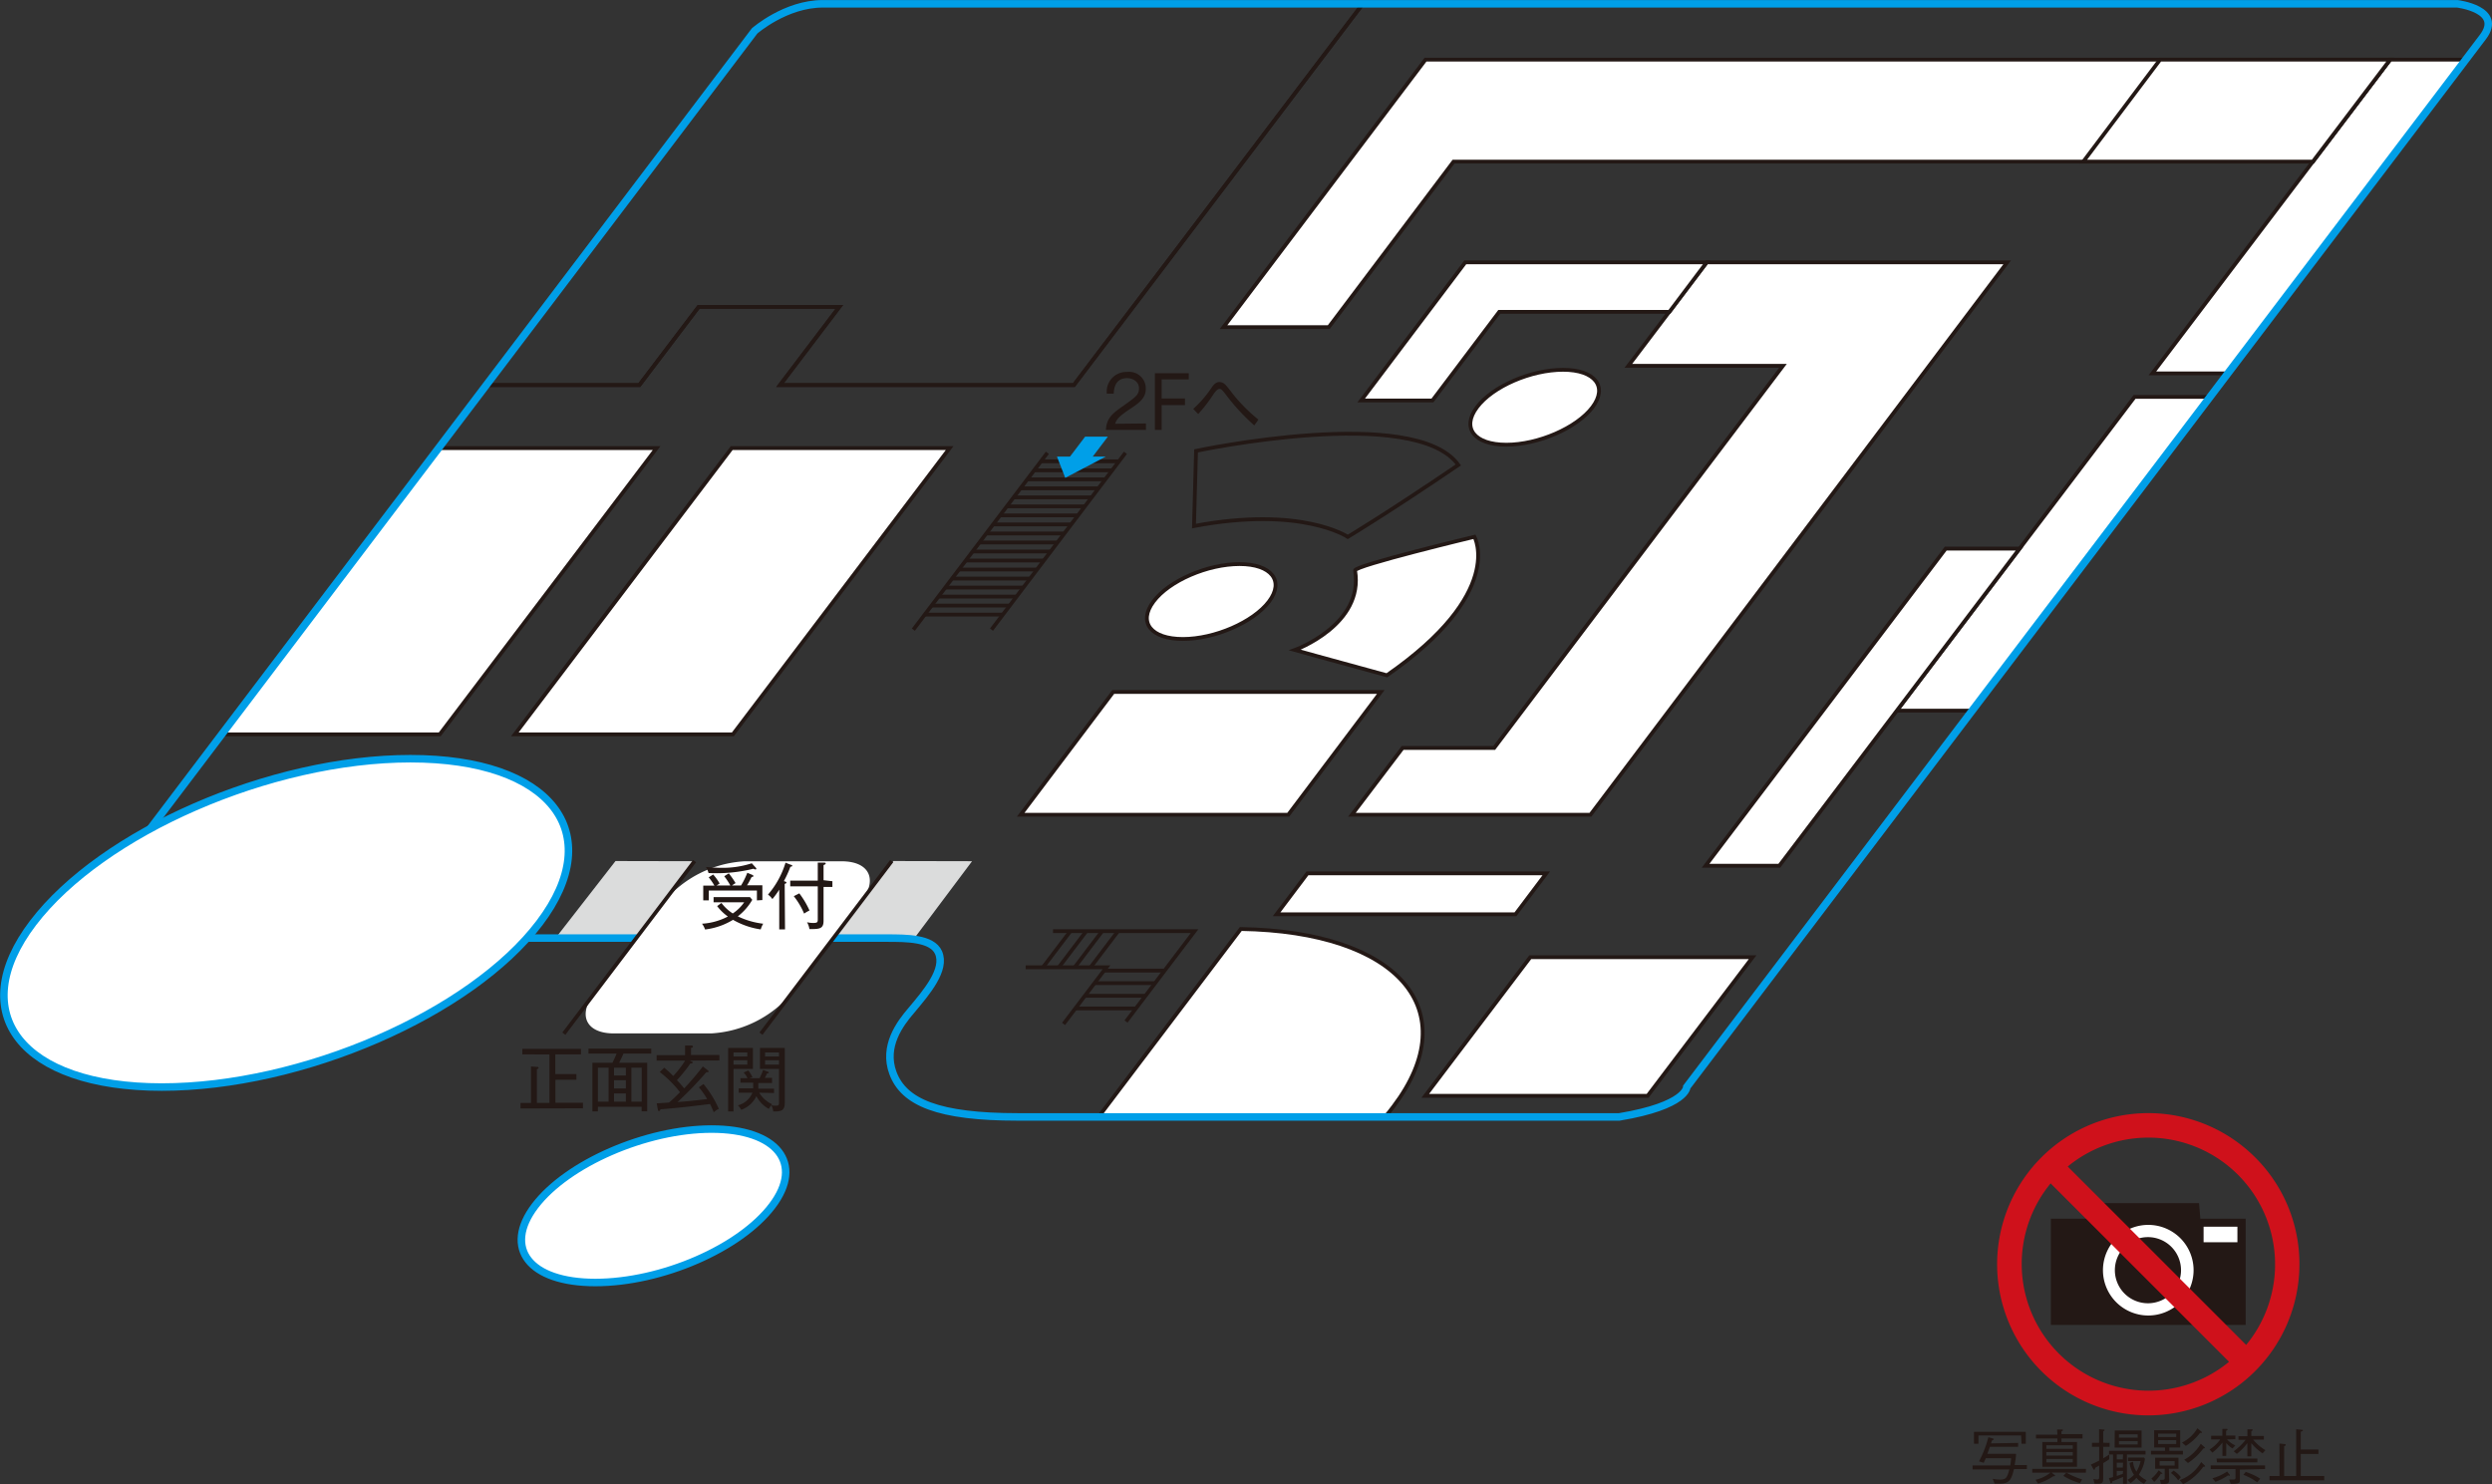 <svg xmlns="http://www.w3.org/2000/svg" viewBox="0 0 301.38 179.54"><rect x="0" y="0" width="301.38" height="179.54" fill="#333333" stroke="none"/><defs><style>.cls-1{fill:#dbdcdc;}.cls-2,.cls-5,.cls-8{fill:none;}.cls-2,.cls-3{stroke:#231815;stroke-width:0.46px;}.cls-2,.cls-3,.cls-5,.cls-9{stroke-miterlimit:10;}.cls-3,.cls-6,.cls-7,.cls-9{fill:#fff;}.cls-4{fill:#009fe8;}.cls-5,.cls-8,.cls-9{stroke:#009fe8;stroke-width:0.91px;}.cls-7{opacity:0.25;}.cls-10{fill:#231815;}.cls-11{fill:#cf111b;}</style></defs><title>Asset 1</title><g id="Layer_2" data-name="Layer 2"><g id="文字"><polygon class="cls-1" points="76.87 113.62 67.11 113.57 74.44 104.15 83.95 104.17 76.87 113.62"/><polygon class="cls-1" points="110.48 113.62 100.72 113.57 108.05 104.15 117.56 104.17 110.48 113.62"/><path class="cls-2" d="M91.26,3.74S95,.46,99.51.46"/><polygon class="cls-3" points="53.18 88.83 26.81 88.83 53.04 54.2 79.41 54.2 53.18 88.83"/><polygon class="cls-3" points="88.63 88.83 62.26 88.83 88.49 54.2 114.85 54.2 88.63 88.83"/><polyline class="cls-2" points="164.82 0.46 129.88 46.58 94.35 46.58 101.52 37.12 84.49 37.12 77.32 46.58 58.81 46.58"/><path class="cls-2" d="M91.26,3.74S95,.46,99.51.46h65.31L165,.25"/><path class="cls-2" d="M84.49,37.12h17l-7.17,9.46h35.54L164.82.46H99.51c-4.54,0-8.25,3.28-8.25,3.28L58.81,46.58H77.32Z"/><polygon class="cls-3" points="269.43 45.16 260.31 45.16 289.06 7.21 298.18 7.21 269.43 45.16"/><polygon class="cls-3" points="238.53 85.96 229.41 85.96 258.15 48.01 267.27 48.01 238.53 85.96"/><polygon class="cls-3" points="199.26 132.55 172.37 132.55 185.07 115.78 211.96 115.78 199.26 132.55"/><path class="cls-3" d="M192.59,49.26c-1.89,2.5-6.55,4.53-10.41,4.53s-5.45-2-3.56-4.53,6.55-4.53,10.41-4.53S194.48,46.76,192.59,49.26Z"/><path class="cls-2" d="M144.4,63.63l.25-9.09s26.46-5.66,31.72,1.7C167.72,62.12,163,64.94,163,64.94S157.43,61.17,144.4,63.63Z"/><path class="cls-3" d="M163.88,69c-.1-.58,14.44-4.07,14.44-4.07s3.76,6.79-10.59,16.75c-7.36-2-11.13-3.06-11.13-3.06S165,75.58,163.88,69Z"/><path class="cls-3" d="M153.47,72.76c-1.89,2.5-6.56,4.53-10.41,4.53s-5.45-2-3.56-4.53,6.56-4.53,10.41-4.53S155.36,70.26,153.47,72.76Z"/><path class="cls-3" d="M167.51,135.1c.35-.41.69-.83,1-1.25,8.84-11.68.58-21.17-18.45-21.48L132.86,135.1Z"/><line class="cls-2" x1="126.67" y1="54.77" x2="110.46" y2="76.16"/><line class="cls-2" x1="136.11" y1="54.77" x2="119.91" y2="76.16"/><line class="cls-2" x1="125.89" y1="55.8" x2="135.33" y2="55.8"/><line class="cls-2" x1="125.06" y1="56.89" x2="134.51" y2="56.89"/><line class="cls-2" x1="124.23" y1="57.98" x2="133.68" y2="57.98"/><line class="cls-2" x1="123.41" y1="59.07" x2="132.85" y2="59.07"/><line class="cls-2" x1="122.58" y1="60.16" x2="132.03" y2="60.16"/><line class="cls-2" x1="121.75" y1="61.25" x2="131.2" y2="61.25"/><line class="cls-2" x1="120.93" y1="62.34" x2="130.37" y2="62.34"/><line class="cls-2" x1="120.1" y1="63.43" x2="129.55" y2="63.43"/><line class="cls-2" x1="119.28" y1="64.53" x2="128.72" y2="64.53"/><line class="cls-2" x1="118.45" y1="65.62" x2="127.9" y2="65.62"/><line class="cls-2" x1="117.62" y1="66.71" x2="127.07" y2="66.71"/><line class="cls-2" x1="116.8" y1="67.8" x2="126.24" y2="67.8"/><line class="cls-2" x1="115.97" y1="68.89" x2="125.42" y2="68.89"/><line class="cls-2" x1="115.15" y1="69.98" x2="124.59" y2="69.98"/><line class="cls-2" x1="114.32" y1="71.07" x2="123.77" y2="71.07"/><line class="cls-2" x1="113.49" y1="72.16" x2="122.94" y2="72.16"/><line class="cls-2" x1="112.67" y1="73.25" x2="122.11" y2="73.25"/><line class="cls-2" x1="111.84" y1="74.34" x2="121.29" y2="74.34"/><polyline class="cls-2" points="127.35 112.63 144.47 112.63 136.18 123.56"/><polyline class="cls-2" points="124.04 117 133.82 117 128.63 123.85"/><line class="cls-2" x1="129.45" y1="112.63" x2="126.14" y2="117"/><line class="cls-2" x1="131.37" y1="112.63" x2="128.06" y2="117"/><line class="cls-2" x1="133.29" y1="112.63" x2="129.98" y2="117"/><line class="cls-2" x1="135.21" y1="112.63" x2="131.9" y2="117"/><line class="cls-2" x1="133.52" y1="117.4" x2="140.85" y2="117.4"/><line class="cls-2" x1="132.36" y1="118.92" x2="139.7" y2="118.92"/><line class="cls-2" x1="131.21" y1="120.45" x2="138.54" y2="120.45"/><line class="cls-2" x1="130.05" y1="121.98" x2="137.38" y2="121.98"/><polygon class="cls-3" points="242.75 31.73 206.41 31.73 196.93 44.25 215.63 44.25 180.71 90.47 169.63 90.47 163.5 98.55 192.35 98.55 242.75 31.73"/><polygon class="cls-4" points="131.6 55.96 128.85 55.96 131.23 52.82 133.98 52.82 131.6 55.96"/><polygon class="cls-4" points="128.83 57.8 128.83 57.8 127.83 55.23 133.73 55.23 128.83 57.8"/><polygon class="cls-3" points="177.21 31.73 164.62 48.44 173.24 48.44 181.32 37.72 201.9 37.72 206.41 31.73 177.21 31.73"/><polygon class="cls-3" points="215.19 104.72 206.27 104.72 235.31 66.36 244.24 66.36 215.19 104.72"/><polygon class="cls-3" points="134.63 83.7 166.99 83.7 155.8 98.55 123.44 98.55 134.63 83.7"/><polygon class="cls-3" points="158.12 105.64 187.01 105.64 183.28 110.59 154.39 110.59 158.12 105.64"/><polygon class="cls-3" points="172.4 7.21 147.97 39.57 160.7 39.57 175.79 19.55 279.71 19.55 289.05 7.21 172.4 7.21"/><path class="cls-5" d="M123.08,135.1c-9.58,0-13.76-1.74-15.09-5.31-1.21-3.25.87-6,2.23-7.58,1.87-2.23,4.19-4.94,3.28-7-.78-1.74-3.87-1.74-6.23-1.74H27.51L6.93,115.08,91.26,3.74S95,.46,99.51.46H297.18s5.6.68,3.11,4L204,131.48s0,2.26-8.16,3.62Z"/><path class="cls-6" d="M65.25,111.63c-8.31,11-28.76,19.86-45.69,19.86S-4.35,122.59,4,111.63,32.72,91.77,49.64,91.77,73.56,100.66,65.25,111.63Z"/><path class="cls-7" d="M65.25,111.63c-8.31,11-28.76,19.86-45.69,19.86S-4.35,122.59,4,111.63,32.72,91.77,49.64,91.77,73.56,100.66,65.25,111.63Z"/><path class="cls-8" d="M65.25,111.63c-8.31,11-28.76,19.86-45.69,19.86S-4.35,122.59,4,111.63,32.72,91.77,49.64,91.77,73.56,100.66,65.25,111.63Z"/><path class="cls-9" d="M93.39,145.85C89.51,151,80,155.13,72,155.13s-11.18-4.16-7.29-9.28,13.44-9.28,21.35-9.28S97.28,140.73,93.39,145.85Z"/><path class="cls-6" d="M95.68,120.21A13.76,13.76,0,0,1,86,125H74.24c-3.33,0-4.4-2.17-2.4-4.82L80.35,109a13.76,13.76,0,0,1,9.7-4.82h11.74c3.33,0,4.4,2.17,2.4,4.82Z"/><line class="cls-6" x1="68.19" y1="125.03" x2="84" y2="104.16"/><line class="cls-2" x1="68.19" y1="125.03" x2="84" y2="104.16"/><line class="cls-6" x1="107.84" y1="104.16" x2="92.03" y2="125.03"/><line class="cls-2" x1="107.84" y1="104.16" x2="92.03" y2="125.03"/><polygon class="cls-3" points="279.71 19.55 251.95 19.55 261.24 7.21 289.06 7.21 279.71 19.55"/><path class="cls-10" d="M62.95,134.08v-.67h1.27V129l.71.05c.06,0,.21,0,.21.11s-.12.13-.21.16v4.08h1.52v-5.86H63.17v-.67h7.09v.67h-3.1v2.38h2.55v.69H67.17v2.78H70.5v.67Z"/><path class="cls-10" d="M72.31,133.88v.55h-.67v-5.88h2.43a11.9,11.9,0,0,0,.5-1.11h-3.4v-.6h7.59v.6H75.4c-.15.36-.35.77-.52,1.11h3.39v5.87h-.67v-.54Zm1.29-.62v-4.12H72.31v4.12Zm2.09-3.17v-.94H74.26v.94Zm0,1.57v-1H74.26v1Zm0,1.6v-1H74.26v1Zm1.92,0v-4.12H76.36v4.12Z"/><path class="cls-10" d="M83.42,128.29l.22.11c.07,0,.14.07.14.13s-.1.11-.3.12a17.65,17.65,0,0,1-1.61,2c.14.16.56.59.87,1A32.42,32.42,0,0,0,85,129l.56.43c.07.05.14.1.14.17a.1.1,0,0,1-.11.09l-.17,0a42.53,42.53,0,0,1-3.48,3.61c1.59-.12,1.79-.15,3.58-.36a8.9,8.9,0,0,0-1-1.42l.56-.4a12.83,12.83,0,0,1,1.85,3,2.62,2.62,0,0,0-.61.42,10.33,10.33,0,0,0-.45-1c-1.91.24-3.43.43-6,.64,0,.09-.07.21-.18.21s-.12-.11-.13-.17l-.14-.76,1.49-.1c.47-.39.92-.84,1.33-1.25a13.72,13.72,0,0,0-2.45-2.44l.54-.52a13.09,13.09,0,0,1,1.09,1,12,12,0,0,0,1.44-1.86H79.41v-.66h3.44v-1.16l.72,0c.12,0,.23,0,.23.13s-.09.12-.23.15v.86H87v.66Z"/><path class="cls-10" d="M88.71,129.3v5.14h-.65v-7.68h3v2.54Zm1.67-2H88.71v.49h1.67Zm0,.94H88.71v.53h1.67Zm1.44,3.93a3.52,3.52,0,0,0,1.56,1.4,3.38,3.38,0,0,0-.4.56,3.58,3.58,0,0,1-1.5-1.55,3.19,3.19,0,0,1-1.84,1.66,2.17,2.17,0,0,0-.4-.54A2.61,2.61,0,0,0,91,132.17H89.34v-.53h1.75c0-.13,0-.3,0-.68H89.55v-.55h.85a2.79,2.79,0,0,0-.46-.68l.56-.25a4.25,4.25,0,0,1,.5.81l-.36.12h1.22a6.38,6.38,0,0,0,.43-1l.58.23s.1,0,.1.1-.07.09-.21.1a5,5,0,0,1-.26.53h.87V131H91.71c0,.42,0,.56,0,.68h1.9v.53Zm1.7,2.27a2.31,2.31,0,0,0-.23-.75,2.12,2.12,0,0,0,.52.05c.35,0,.4-.05.4-.37V129.3H91.91v-2.54h3v6.73C94.87,134.34,94.48,134.45,93.52,134.44Zm.69-7.14H92.53v.49h1.68Zm0,.94H92.53v.53h1.68Z"/><path class="cls-10" d="M138.59,51.22V52h-4.84c.06-1.4.8-2,2-2.84,1.62-1.15,2-1.4,2-2.2s-.75-1.22-1.44-1.22c-1.52,0-1.59,1.4-1.62,1.88h-.83a2.37,2.37,0,0,1,2.46-2.63,2,2,0,0,1,2.25,2c0,.88-.36,1.46-1.71,2.35-1.52,1-1.81,1.35-2,1.92Z"/><path class="cls-10" d="M143.77,45.14v.75h-3.28V48.2h2.82V49h-2.82v3h-.82V45.14Z"/><path class="cls-10" d="M151.69,51.46a25.62,25.62,0,0,1-3.53-3.85c-.37-.47-.49-.57-.68-.57s-.4.18-.75.68a17.56,17.56,0,0,1-1.82,2.36l-.6-.62a13.8,13.8,0,0,0,2.29-2.68c.35-.47.63-.57.87-.57.52,0,.78.35,1.29,1a20,20,0,0,0,3.42,3.54C152,51.06,151.93,51.11,151.69,51.46Z"/><path class="cls-10" d="M92,112.42a9.53,9.53,0,0,1-3.35-1.16,8.46,8.46,0,0,1-3.38,1.17,2.43,2.43,0,0,0-.37-.7,7.7,7.7,0,0,0,3.13-.87,5.89,5.89,0,0,1-1.3-1.26l.52-.38a5.36,5.36,0,0,0,1.37,1.27A5.16,5.16,0,0,0,90,109.14h-3.7v-.63H90.7l.28.33a6.83,6.83,0,0,1-1.75,2,9.61,9.61,0,0,0,3.07.89A3,3,0,0,0,92,112.42Zm-.46-3.51v-1.19H85.72v1.19h-.67v-1.79h1.35a7.45,7.45,0,0,0-.69-1l.54-.34a6,6,0,0,1,.78,1.09l-.37.24h1.67a8.35,8.35,0,0,0-.74-1.12l.55-.35a10.61,10.61,0,0,1,.82,1.18,3.73,3.73,0,0,0-.44.29h1.1a9.74,9.74,0,0,0,.76-1.54l.62.26s.12.06.12.14-.12.1-.22.11c-.15.29-.4.79-.56,1H92.2v1.79Zm-.17-3.74a.53.53,0,0,1-.24-.09,18.71,18.71,0,0,1-5.44.52,2.94,2.94,0,0,0-.31-.72c.26,0,1,.09,1.82.09a11.36,11.36,0,0,0,3.72-.55l.49.54a.18.18,0,0,1,.06.11A.1.1,0,0,1,91.37,105.17Z"/><path class="cls-10" d="M94.94,112.42h-.7v-4.81a10,10,0,0,1-.83,1.14,2.1,2.1,0,0,0-.53-.54A10.61,10.61,0,0,0,95,104.35l.66.26c.1,0,.16.07.16.13s-.17.1-.23.1a13.06,13.06,0,0,1-.79,1.74c.22.07.31.09.31.18s-.14.14-.21.15Zm5.73-5.83v.69H99.6v4.1c0,1-.53,1-1.71,1a2.29,2.29,0,0,0-.29-.83,3.27,3.27,0,0,0,.72.09c.52,0,.58-.08.58-.43v-4H95.57v-.69H98.9v-2.18l.75,0c.17,0,.21.05.21.12s-.19.17-.26.17v1.84Zm-4,1.47a10.65,10.65,0,0,1,1.23,2.07,4.32,4.32,0,0,0-.65.38A9,9,0,0,0,96,108.4Z"/><polygon class="cls-10" points="266.11 147.41 265.95 145.53 253.67 145.53 253.51 147.41 248.03 147.41 248.03 160.26 271.59 160.26 271.59 147.41 266.11 147.41"/><path class="cls-6" d="M265.29,153.64a5.48,5.48,0,1,1-5.48-5.48,5.48,5.48,0,0,1,5.48,5.48"/><path class="cls-10" d="M263.77,153.64a4,4,0,1,1-4-4,4,4,0,0,1,4,4"/><rect class="cls-6" x="266.5" y="148.38" width="4.09" height="1.88"/><path class="cls-11" d="M272.74,140a18.28,18.28,0,1,0,5.35,12.93A18.16,18.16,0,0,0,272.74,140m-2.09,2.09a15.33,15.33,0,0,1,1,20.59l-21.58-21.58a15.33,15.33,0,0,1,20.59,1M249,163.73a15.33,15.33,0,0,1-1-20.59l21.58,21.58a15.33,15.33,0,0,1-20.59-1"/><path class="cls-10" d="M244.07,174.53V175h-3.42c-.11.33-.18.53-.3.85h3.47c0,.38-.07.72-.17,1.36h1.48v.48h-1.56c-.31,1.34-.61,1.77-1.69,1.77-.16,0-.21,0-.65,0l-.24-.59a4.49,4.49,0,0,0,.91.1c.71,0,.85-.24,1.11-1.23h-4.45v-.48h4.55a5.37,5.37,0,0,0,.11-.88h-3.06l-.25.56-.57-.18a13,13,0,0,0,1.13-2.92l.52.15c.07,0,.13.07.13.1s-.1.11-.24.18l-.08.32Zm.36-.9h-5.16v1h-.54v-1.44H245v1.44h-.52Z"/><path class="cls-10" d="M248.11,178.12l.36.29s.08.07.08.1-.15.07-.24.06a7.09,7.09,0,0,1-1.83.88l-.31-.46a4.16,4.16,0,0,0,1.8-.86h-2.19v-.46h6.49v.46Zm.67-5.21.59,0s.12,0,.12.07-.05.09-.18.15v.34h2.55V174h-2.55v.42h1.88v3H247v-3h1.82V174h-2.59v-.46h2.59Zm1.9,1.91h-3.2v.42h3.2Zm0,.82h-3.2v.42h3.2Zm0,.83h-3.2v.42h3.2Zm-.78,1.66a10.15,10.15,0,0,0,1.91.82l-.27.45a8.38,8.38,0,0,1-2-.88Z"/><path class="cls-10" d="M255.13,174.53V175h-.77v1.4l.73-.46v.57a8.18,8.18,0,0,1-.73.46v1.75c0,.74-.1.77-1.05.74l-.14-.56a2.91,2.91,0,0,0,.49.06c.15,0,.21-.07.21-.25v-1.44l-.5.29c0,.12,0,.21-.1.21s-.06,0-.11-.1l-.29-.52c.3-.13.43-.19,1-.48V175H253v-.48h.86v-1.65l.53.05c.09,0,.13,0,.13.07s-.08.1-.16.13v1.39Zm1.63,4.12c-.6.25-.75.32-1.3.53,0,.1,0,.23-.15.23s-.07,0-.09-.12l-.17-.51a2.4,2.4,0,0,0,.5-.12v-2.73h-.48v-.44h4.41v.44h-2.25v3.55h-.48Zm-1-5.62H259v2.07h-3.26Zm1,2.89H256v.6h.73Zm0,1H256v.6h.73Zm0,1H256v.61c.3-.1.45-.15.73-.26Zm1.77-4.43h-2.27v.41h2.27Zm0,.82h-2.27v.41h2.27ZM257.29,179a2.69,2.69,0,0,0,.79-.61,3.25,3.25,0,0,1-.53-1.44l.42-.14a2.34,2.34,0,0,0,.41,1.19,4.07,4.07,0,0,0,.5-1.27h-1.52v-.43h1.93l.12.15a4.69,4.69,0,0,1-.74,1.92,3.09,3.09,0,0,0,.94.68l-.31.43a2.78,2.78,0,0,1-.92-.73,4.14,4.14,0,0,1-.71.65Z"/><path class="cls-10" d="M260.14,175.93v-.44h1.69v-.4h-1.31V173h3.15v2.09h-1.31v.4H264v.44Zm.05,2.91a4,4,0,0,0,.88-1l.39.32s.06.06.06.09-.06.05-.18,0a4.18,4.18,0,0,1-.81,1Zm2.15.07c0,.59-.16.6-1,.58l-.12-.49h.32c.21,0,.26-.08.26-.26v-1.08h-1.16v-1.34h2.82v1.34h-1.16ZM261,173.82h2.19v-.41H261Zm0,.84h2.19v-.46H261Zm2,2.08h-1.82v.53H263Zm-.13,1.14a3.33,3.33,0,0,1,.88.8l-.32.38a3.7,3.7,0,0,0-.88-.89Zm.74,1.15a4.94,4.94,0,0,0,2.6-2.18l.41.39s.07.07.07.11-.11.07-.24.07a6.56,6.56,0,0,1-2.43,2.1Zm.28-4.54a4.38,4.38,0,0,0,1.86-1.73l.49.41s.07.06.07.1-.06.05-.09.05h-.15a6.22,6.22,0,0,1-1.72,1.57Zm.27,2.07a5.31,5.31,0,0,0,2-1.92l.38.34c.11.1.12.11.12.15s-.07.07-.19.07a7.33,7.33,0,0,1-1.86,1.76Z"/><path class="cls-10" d="M269.34,174.11a3,3,0,0,0,1,.73l-.35.36a2.93,2.93,0,0,1-.75-.65v1.55h-.46v-1.61a7.59,7.59,0,0,1-1.21,1.22l-.35-.38a4.34,4.34,0,0,0,1.29-1.22h-1.1v-.44h1.36v-.83l.51,0c.05,0,.12,0,.12.07s-.11.13-.18.16v.57h1.12v.44Zm1.55,3.65v1.16c0,.45,0,.57-1.11.57l-.19-.53.49,0c.28,0,.28-.1.28-.27v-1h-3v-.44h6.57v.44Zm-1.3.71a.41.41,0,0,1-.15,0,7,7,0,0,1-1.5.77l-.37-.43a5.72,5.72,0,0,0,1.77-.82l.28.35a.19.19,0,0,1,.05.11c0,.05,0,.07-.08.07m-1.52-2.1H273v.46h-4.89Zm5.56-.63a6.15,6.15,0,0,1-1.36-1.23v1.6h-.48v-1.6a6.92,6.92,0,0,1-1.27,1.3l-.38-.32a6.83,6.83,0,0,0,1.44-1.38h-.86v-.44h1.08v-.83l.51,0s.13,0,.13.07-.07.1-.17.15v.58h1.52v.44h-1.3a5.63,5.63,0,0,0,1.49,1.28Zm-.65,3.51a6.79,6.79,0,0,0-1.67-.91l.29-.35a7.63,7.63,0,0,1,1.75.82Z"/><path class="cls-10" d="M275.67,174.61l.55.05c.05,0,.21,0,.21.1s0,.1-.19.16v3.62h1.46v-5.66l.63.06c.07,0,.18,0,.18.08s-.07.1-.26.15v2.16h2.14v.54h-2.14v2.67h2.84v.52h-6.62v-.52h1.21Z"/></g></g></svg>